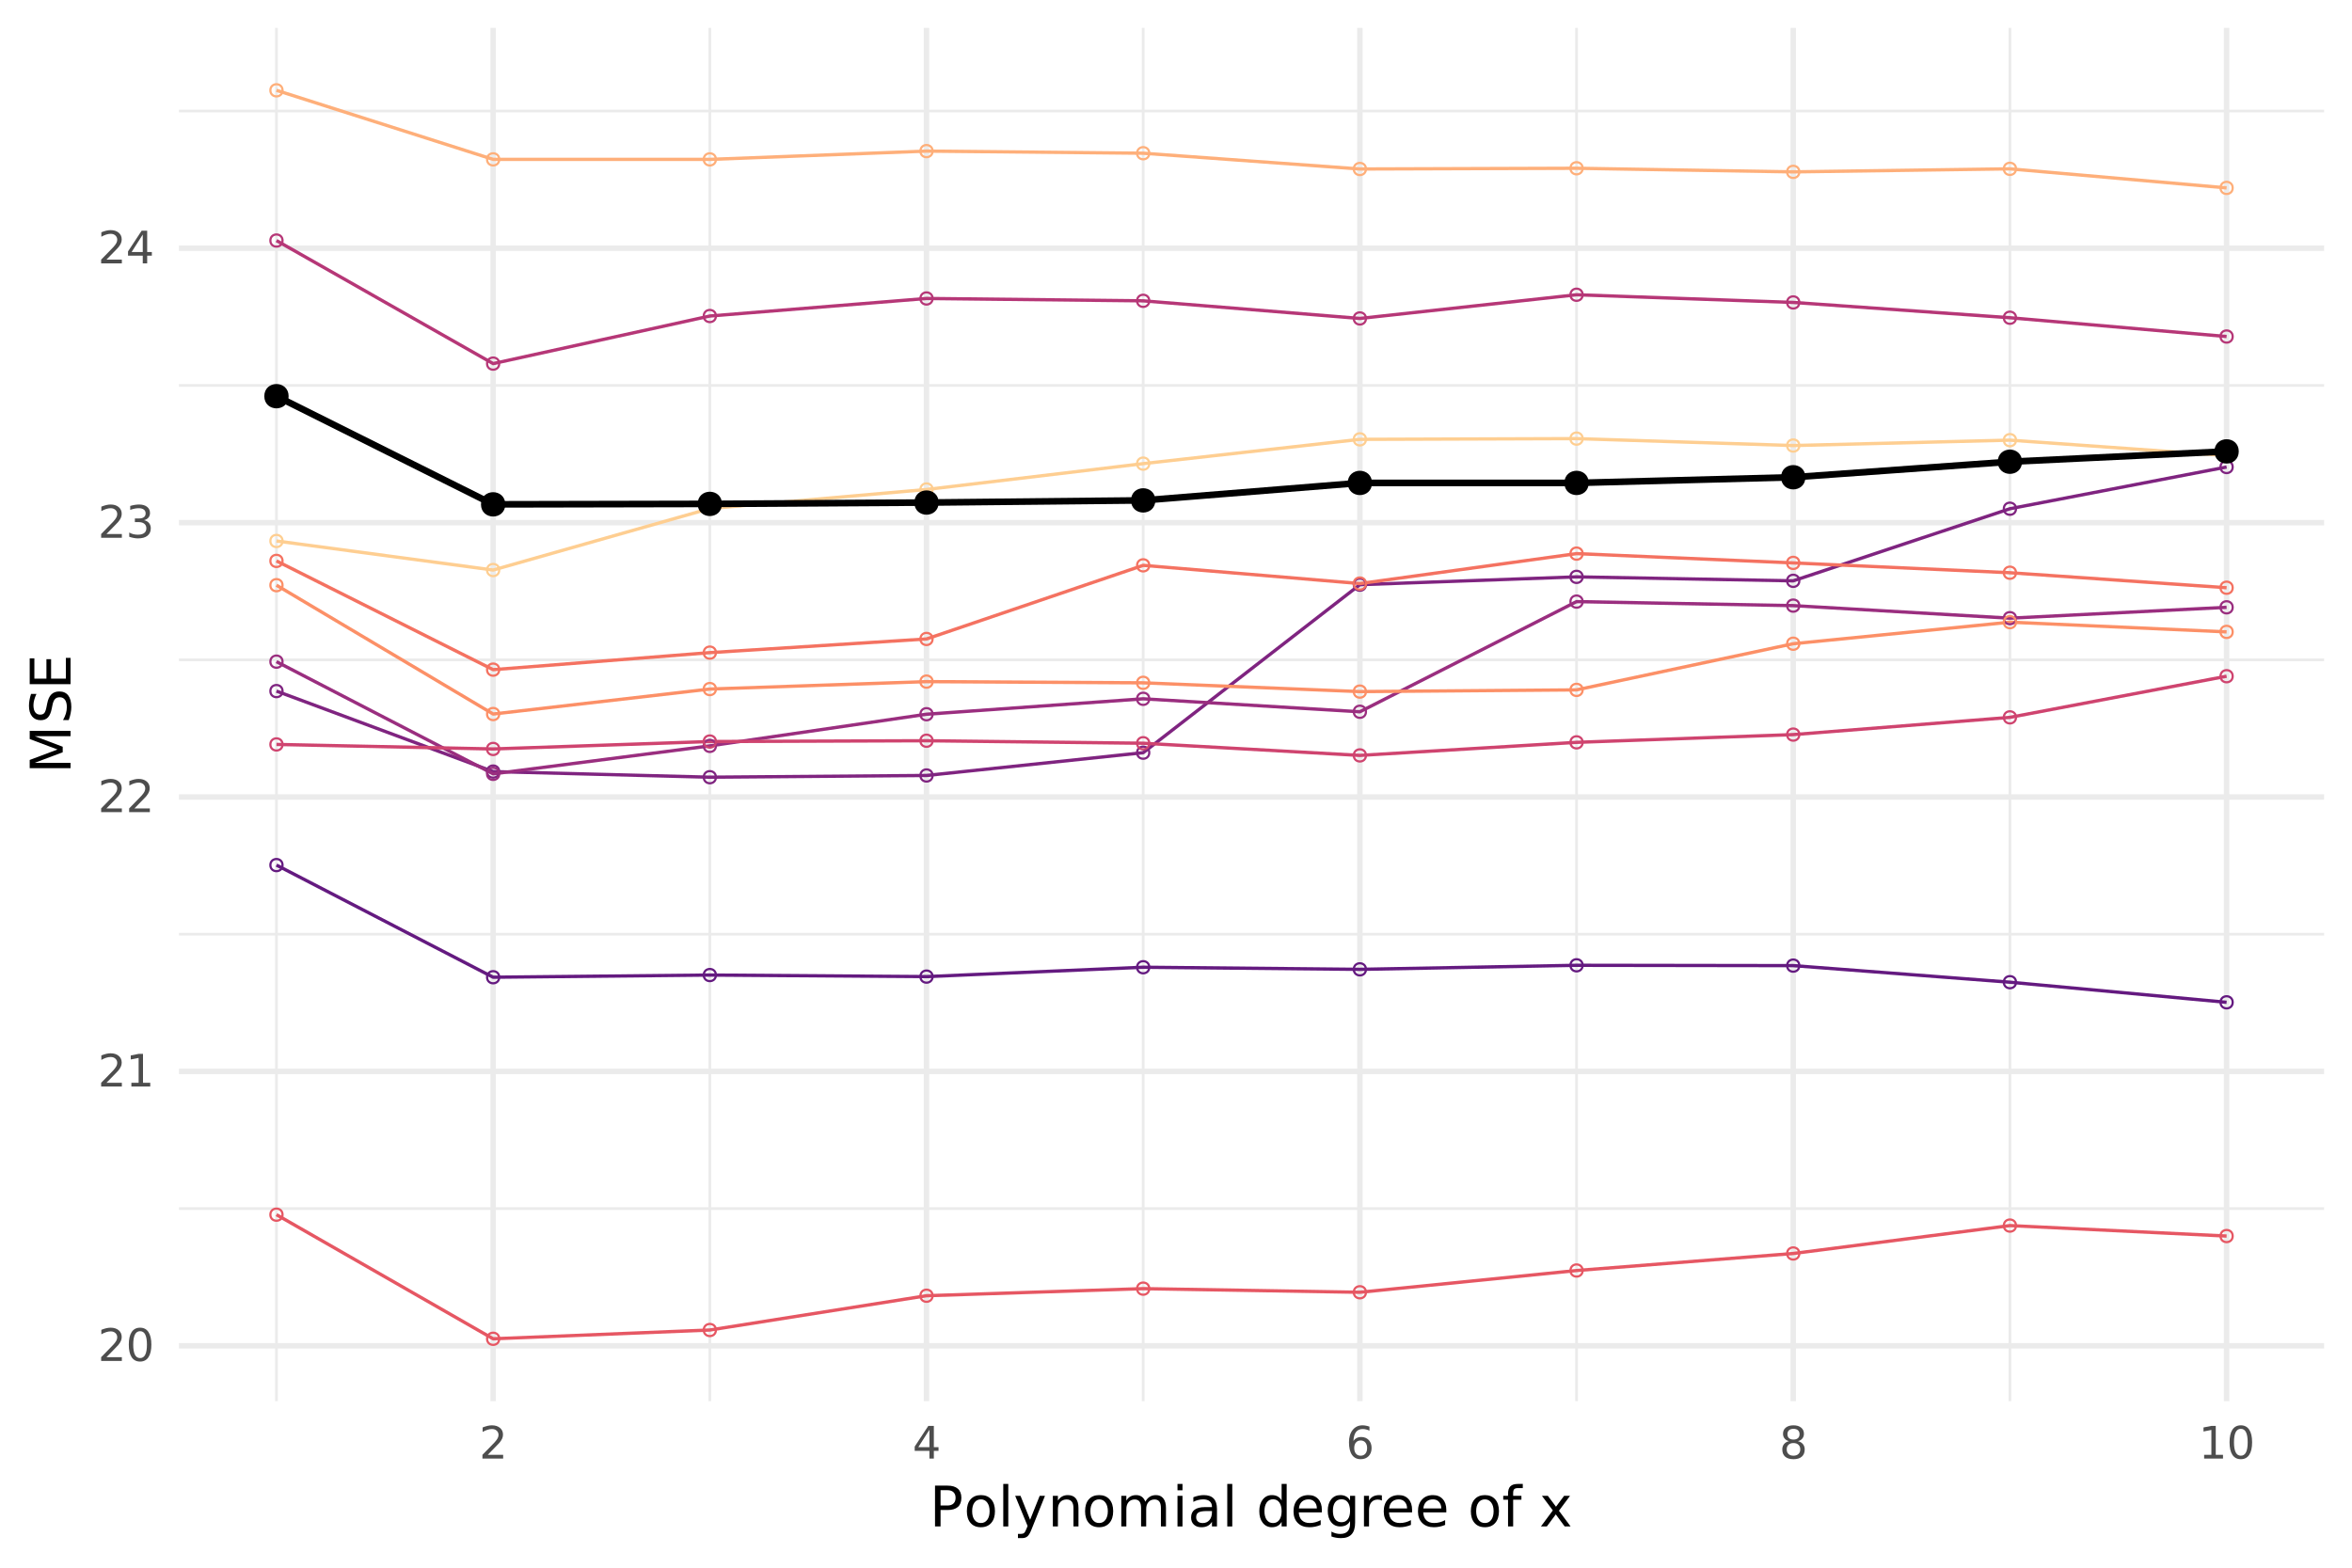 <?xml version="1.0" encoding="UTF-8"?>
<svg xmlns="http://www.w3.org/2000/svg" xmlns:xlink="http://www.w3.org/1999/xlink" width="756" height="504" viewBox="0 0 756 504">
<defs>
<g>
<g id="glyph-0-0">
<path d="M 0.719 2.547 L 0.719 -10.156 L 7.922 -10.156 L 7.922 2.547 Z M 1.531 1.75 L 7.125 1.75 L 7.125 -9.344 L 1.531 -9.344 Z M 1.531 1.75 "/>
</g>
<g id="glyph-0-1">
<path d="M 2.766 -1.203 L 7.719 -1.203 L 7.719 0 L 1.062 0 L 1.062 -1.203 C 1.594 -1.754 2.32 -2.5 3.25 -3.438 C 4.188 -4.383 4.773 -4.992 5.016 -5.266 C 5.473 -5.773 5.789 -6.207 5.969 -6.562 C 6.145 -6.914 6.234 -7.266 6.234 -7.609 C 6.234 -8.16 6.035 -8.613 5.641 -8.969 C 5.254 -9.32 4.75 -9.5 4.125 -9.5 C 3.676 -9.5 3.203 -9.422 2.703 -9.266 C 2.211 -9.109 1.688 -8.875 1.125 -8.562 L 1.125 -10 C 1.695 -10.227 2.227 -10.398 2.719 -10.516 C 3.219 -10.629 3.676 -10.688 4.094 -10.688 C 5.176 -10.688 6.039 -10.414 6.688 -9.875 C 7.344 -9.332 7.672 -8.609 7.672 -7.703 C 7.672 -7.266 7.586 -6.852 7.422 -6.469 C 7.266 -6.082 6.973 -5.625 6.547 -5.094 C 6.422 -4.957 6.047 -4.566 5.422 -3.922 C 4.797 -3.273 3.91 -2.367 2.766 -1.203 Z M 2.766 -1.203 "/>
</g>
<g id="glyph-0-2">
<path d="M 4.578 -9.562 C 3.848 -9.562 3.297 -9.203 2.922 -8.484 C 2.555 -7.766 2.375 -6.68 2.375 -5.234 C 2.375 -3.797 2.555 -2.719 2.922 -2 C 3.297 -1.281 3.848 -0.922 4.578 -0.922 C 5.316 -0.922 5.867 -1.281 6.234 -2 C 6.598 -2.719 6.781 -3.797 6.781 -5.234 C 6.781 -6.68 6.598 -7.766 6.234 -8.484 C 5.867 -9.203 5.316 -9.562 4.578 -9.562 Z M 4.578 -10.688 C 5.754 -10.688 6.648 -10.223 7.266 -9.297 C 7.891 -8.367 8.203 -7.016 8.203 -5.234 C 8.203 -3.473 7.891 -2.125 7.266 -1.188 C 6.648 -0.258 5.754 0.203 4.578 0.203 C 3.398 0.203 2.5 -0.258 1.875 -1.188 C 1.258 -2.125 0.953 -3.473 0.953 -5.234 C 0.953 -7.016 1.258 -8.367 1.875 -9.297 C 2.5 -10.223 3.398 -10.688 4.578 -10.688 Z M 4.578 -10.688 "/>
</g>
<g id="glyph-0-3">
<path d="M 1.781 -1.203 L 4.109 -1.203 L 4.109 -9.203 L 1.578 -8.703 L 1.578 -10 L 4.094 -10.5 L 5.516 -10.5 L 5.516 -1.203 L 7.844 -1.203 L 7.844 0 L 1.781 0 Z M 1.781 -1.203 "/>
</g>
<g id="glyph-0-4">
<path d="M 5.844 -5.656 C 6.52 -5.508 7.051 -5.207 7.438 -4.75 C 7.82 -4.289 8.016 -3.723 8.016 -3.047 C 8.016 -2.016 7.656 -1.211 6.938 -0.641 C 6.227 -0.078 5.219 0.203 3.906 0.203 C 3.469 0.203 3.016 0.156 2.547 0.062 C 2.078 -0.02 1.594 -0.145 1.094 -0.312 L 1.094 -1.688 C 1.488 -1.457 1.922 -1.281 2.391 -1.156 C 2.859 -1.039 3.348 -0.984 3.859 -0.984 C 4.754 -0.984 5.43 -1.16 5.891 -1.516 C 6.359 -1.867 6.594 -2.379 6.594 -3.047 C 6.594 -3.672 6.375 -4.156 5.938 -4.5 C 5.508 -4.852 4.91 -5.031 4.141 -5.031 L 2.906 -5.031 L 2.906 -6.203 L 4.188 -6.203 C 4.883 -6.203 5.422 -6.336 5.797 -6.609 C 6.172 -6.891 6.359 -7.297 6.359 -7.828 C 6.359 -8.359 6.164 -8.77 5.781 -9.062 C 5.395 -9.352 4.848 -9.5 4.141 -9.5 C 3.742 -9.5 3.32 -9.457 2.875 -9.375 C 2.438 -9.289 1.945 -9.156 1.406 -8.969 L 1.406 -10.234 C 1.945 -10.391 2.453 -10.504 2.922 -10.578 C 3.398 -10.648 3.848 -10.688 4.266 -10.688 C 5.336 -10.688 6.188 -10.441 6.812 -9.953 C 7.445 -9.461 7.766 -8.801 7.766 -7.969 C 7.766 -7.383 7.598 -6.891 7.266 -6.484 C 6.93 -6.086 6.457 -5.812 5.844 -5.656 Z M 5.844 -5.656 "/>
</g>
<g id="glyph-0-5">
<path d="M 5.438 -9.266 L 1.859 -3.656 L 5.438 -3.656 Z M 5.078 -10.5 L 6.859 -10.5 L 6.859 -3.656 L 8.359 -3.656 L 8.359 -2.469 L 6.859 -2.469 L 6.859 0 L 5.438 0 L 5.438 -2.469 L 0.703 -2.469 L 0.703 -3.844 Z M 5.078 -10.5 "/>
</g>
<g id="glyph-0-6">
<path d="M 4.75 -5.812 C 4.113 -5.812 3.609 -5.594 3.234 -5.156 C 2.867 -4.727 2.688 -4.133 2.688 -3.375 C 2.688 -2.613 2.867 -2.016 3.234 -1.578 C 3.609 -1.141 4.113 -0.922 4.75 -0.922 C 5.395 -0.922 5.898 -1.141 6.266 -1.578 C 6.641 -2.016 6.828 -2.613 6.828 -3.375 C 6.828 -4.133 6.641 -4.727 6.266 -5.156 C 5.898 -5.594 5.395 -5.812 4.75 -5.812 Z M 7.578 -10.266 L 7.578 -8.969 C 7.223 -9.145 6.863 -9.273 6.5 -9.359 C 6.133 -9.453 5.773 -9.5 5.422 -9.5 C 4.484 -9.5 3.766 -9.18 3.266 -8.547 C 2.773 -7.91 2.492 -6.953 2.422 -5.672 C 2.691 -6.078 3.035 -6.391 3.453 -6.609 C 3.879 -6.828 4.344 -6.938 4.844 -6.938 C 5.895 -6.938 6.727 -6.613 7.344 -5.969 C 7.957 -5.332 8.266 -4.469 8.266 -3.375 C 8.266 -2.289 7.941 -1.422 7.297 -0.766 C 6.66 -0.117 5.812 0.203 4.75 0.203 C 3.539 0.203 2.613 -0.258 1.969 -1.188 C 1.32 -2.125 1 -3.473 1 -5.234 C 1 -6.898 1.395 -8.223 2.188 -9.203 C 2.977 -10.191 4.035 -10.688 5.359 -10.688 C 5.711 -10.688 6.07 -10.648 6.438 -10.578 C 6.801 -10.516 7.18 -10.41 7.578 -10.266 Z M 7.578 -10.266 "/>
</g>
<g id="glyph-0-7">
<path d="M 4.578 -4.984 C 3.898 -4.984 3.367 -4.801 2.984 -4.438 C 2.598 -4.082 2.406 -3.586 2.406 -2.953 C 2.406 -2.316 2.598 -1.816 2.984 -1.453 C 3.367 -1.098 3.898 -0.922 4.578 -0.922 C 5.254 -0.922 5.785 -1.102 6.172 -1.469 C 6.566 -1.832 6.766 -2.328 6.766 -2.953 C 6.766 -3.586 6.566 -4.082 6.172 -4.438 C 5.785 -4.801 5.254 -4.984 4.578 -4.984 Z M 3.156 -5.594 C 2.551 -5.738 2.078 -6.02 1.734 -6.438 C 1.391 -6.852 1.219 -7.363 1.219 -7.969 C 1.219 -8.812 1.516 -9.473 2.109 -9.953 C 2.711 -10.441 3.535 -10.688 4.578 -10.688 C 5.617 -10.688 6.438 -10.441 7.031 -9.953 C 7.633 -9.473 7.938 -8.812 7.938 -7.969 C 7.938 -7.363 7.766 -6.852 7.422 -6.438 C 7.086 -6.02 6.613 -5.738 6 -5.594 C 6.688 -5.438 7.223 -5.125 7.609 -4.656 C 7.992 -4.188 8.188 -3.617 8.188 -2.953 C 8.188 -1.93 7.875 -1.148 7.25 -0.609 C 6.625 -0.066 5.734 0.203 4.578 0.203 C 3.422 0.203 2.531 -0.066 1.906 -0.609 C 1.289 -1.148 0.984 -1.93 0.984 -2.953 C 0.984 -3.617 1.172 -4.188 1.547 -4.656 C 1.93 -5.125 2.469 -5.438 3.156 -5.594 Z M 2.641 -7.844 C 2.641 -7.289 2.805 -6.863 3.141 -6.562 C 3.484 -6.258 3.961 -6.109 4.578 -6.109 C 5.191 -6.109 5.672 -6.258 6.016 -6.562 C 6.359 -6.863 6.531 -7.289 6.531 -7.844 C 6.531 -8.383 6.359 -8.805 6.016 -9.109 C 5.672 -9.41 5.191 -9.562 4.578 -9.562 C 3.961 -9.562 3.484 -9.41 3.141 -9.109 C 2.805 -8.805 2.641 -8.383 2.641 -7.844 Z M 2.641 -7.844 "/>
</g>
<g id="glyph-1-0">
<path d="M 0.891 3.188 L 0.891 -12.688 L 9.891 -12.688 L 9.891 3.188 Z M 1.906 2.188 L 8.891 2.188 L 8.891 -11.688 L 1.906 -11.688 Z M 1.906 2.188 "/>
</g>
<g id="glyph-1-1">
<path d="M 3.547 -11.656 L 3.547 -6.734 L 5.781 -6.734 C 6.602 -6.734 7.238 -6.945 7.688 -7.375 C 8.145 -7.801 8.375 -8.41 8.375 -9.203 C 8.375 -9.984 8.145 -10.586 7.688 -11.016 C 7.238 -11.441 6.602 -11.656 5.781 -11.656 Z M 1.766 -13.125 L 5.781 -13.125 C 7.25 -13.125 8.359 -12.789 9.109 -12.125 C 9.859 -11.457 10.234 -10.484 10.234 -9.203 C 10.234 -7.91 9.859 -6.93 9.109 -6.266 C 8.359 -5.609 7.25 -5.281 5.781 -5.281 L 3.547 -5.281 L 3.547 0 L 1.766 0 Z M 1.766 -13.125 "/>
</g>
<g id="glyph-1-2">
<path d="M 5.516 -8.703 C 4.641 -8.703 3.953 -8.363 3.453 -7.688 C 2.953 -7.02 2.703 -6.094 2.703 -4.906 C 2.703 -3.727 2.953 -2.801 3.453 -2.125 C 3.953 -1.445 4.641 -1.109 5.516 -1.109 C 6.367 -1.109 7.047 -1.445 7.547 -2.125 C 8.055 -2.812 8.312 -3.738 8.312 -4.906 C 8.312 -6.07 8.055 -6.992 7.547 -7.672 C 7.047 -8.359 6.367 -8.703 5.516 -8.703 Z M 5.516 -10.078 C 6.922 -10.078 8.023 -9.617 8.828 -8.703 C 9.629 -7.797 10.031 -6.531 10.031 -4.906 C 10.031 -3.301 9.629 -2.039 8.828 -1.125 C 8.023 -0.207 6.922 0.25 5.516 0.25 C 4.098 0.25 2.988 -0.207 2.188 -1.125 C 1.395 -2.039 1 -3.301 1 -4.906 C 1 -6.531 1.395 -7.797 2.188 -8.703 C 2.988 -9.617 4.098 -10.078 5.516 -10.078 Z M 5.516 -10.078 "/>
</g>
<g id="glyph-1-3">
<path d="M 1.703 -13.672 L 3.312 -13.672 L 3.312 0 L 1.703 0 Z M 1.703 -13.672 "/>
</g>
<g id="glyph-1-4">
<path d="M 5.797 0.922 C 5.336 2.086 4.891 2.848 4.453 3.203 C 4.023 3.566 3.445 3.75 2.719 3.75 L 1.422 3.75 L 1.422 2.391 L 2.375 2.391 C 2.82 2.391 3.164 2.285 3.406 2.078 C 3.656 1.867 3.93 1.367 4.234 0.578 L 4.516 -0.156 L 0.531 -9.844 L 2.25 -9.844 L 5.328 -2.141 L 8.406 -9.844 L 10.109 -9.844 Z M 5.797 0.922 "/>
</g>
<g id="glyph-1-5">
<path d="M 9.875 -5.938 L 9.875 0 L 8.266 0 L 8.266 -5.891 C 8.266 -6.816 8.082 -7.508 7.719 -7.969 C 7.352 -8.438 6.805 -8.672 6.078 -8.672 C 5.203 -8.672 4.516 -8.391 4.016 -7.828 C 3.516 -7.273 3.266 -6.52 3.266 -5.562 L 3.266 0 L 1.641 0 L 1.641 -9.844 L 3.266 -9.844 L 3.266 -8.312 C 3.648 -8.906 4.102 -9.348 4.625 -9.641 C 5.156 -9.93 5.758 -10.078 6.438 -10.078 C 7.57 -10.078 8.426 -9.727 9 -9.031 C 9.582 -8.332 9.875 -7.301 9.875 -5.938 Z M 9.875 -5.938 "/>
</g>
<g id="glyph-1-6">
<path d="M 9.359 -7.953 C 9.766 -8.68 10.25 -9.219 10.812 -9.562 C 11.375 -9.906 12.035 -10.078 12.797 -10.078 C 13.816 -10.078 14.602 -9.719 15.156 -9 C 15.719 -8.281 16 -7.258 16 -5.938 L 16 0 L 14.375 0 L 14.375 -5.891 C 14.375 -6.828 14.207 -7.523 13.875 -7.984 C 13.539 -8.441 13.031 -8.672 12.344 -8.672 C 11.508 -8.672 10.848 -8.391 10.359 -7.828 C 9.879 -7.273 9.641 -6.52 9.641 -5.562 L 9.641 0 L 8 0 L 8 -5.891 C 8 -6.836 7.832 -7.535 7.5 -7.984 C 7.164 -8.441 6.648 -8.672 5.953 -8.672 C 5.129 -8.672 4.473 -8.391 3.984 -7.828 C 3.504 -7.273 3.266 -6.52 3.266 -5.562 L 3.266 0 L 1.641 0 L 1.641 -9.844 L 3.266 -9.844 L 3.266 -8.312 C 3.629 -8.914 4.066 -9.359 4.578 -9.641 C 5.098 -9.93 5.711 -10.078 6.422 -10.078 C 7.141 -10.078 7.75 -9.895 8.25 -9.531 C 8.75 -9.164 9.117 -8.641 9.359 -7.953 Z M 9.359 -7.953 "/>
</g>
<g id="glyph-1-7">
<path d="M 1.703 -9.844 L 3.312 -9.844 L 3.312 0 L 1.703 0 Z M 1.703 -13.672 L 3.312 -13.672 L 3.312 -11.625 L 1.703 -11.625 Z M 1.703 -13.672 "/>
</g>
<g id="glyph-1-8">
<path d="M 6.172 -4.953 C 4.859 -4.953 3.953 -4.801 3.453 -4.5 C 2.953 -4.195 2.703 -3.688 2.703 -2.969 C 2.703 -2.395 2.891 -1.938 3.266 -1.594 C 3.641 -1.258 4.156 -1.094 4.812 -1.094 C 5.707 -1.094 6.426 -1.41 6.969 -2.047 C 7.508 -2.68 7.781 -3.531 7.781 -4.594 L 7.781 -4.953 Z M 9.391 -5.609 L 9.391 0 L 7.781 0 L 7.781 -1.5 C 7.406 -0.895 6.941 -0.453 6.391 -0.172 C 5.848 0.109 5.176 0.25 4.375 0.25 C 3.363 0.25 2.562 -0.031 1.969 -0.594 C 1.375 -1.156 1.078 -1.91 1.078 -2.859 C 1.078 -3.973 1.445 -4.812 2.188 -5.375 C 2.938 -5.938 4.047 -6.219 5.516 -6.219 L 7.781 -6.219 L 7.781 -6.375 C 7.781 -7.113 7.535 -7.688 7.047 -8.094 C 6.555 -8.5 5.867 -8.703 4.984 -8.703 C 4.422 -8.703 3.875 -8.633 3.344 -8.5 C 2.812 -8.375 2.297 -8.176 1.797 -7.906 L 1.797 -9.391 C 2.391 -9.617 2.961 -9.789 3.516 -9.906 C 4.078 -10.02 4.625 -10.078 5.156 -10.078 C 6.57 -10.078 7.629 -9.707 8.328 -8.969 C 9.035 -8.227 9.391 -7.109 9.391 -5.609 Z M 9.391 -5.609 "/>
</g>
<g id="glyph-1-9">
</g>
<g id="glyph-1-10">
<path d="M 8.172 -8.344 L 8.172 -13.672 L 9.797 -13.672 L 9.797 0 L 8.172 0 L 8.172 -1.484 C 7.836 -0.891 7.41 -0.453 6.891 -0.172 C 6.367 0.109 5.742 0.25 5.016 0.25 C 3.828 0.25 2.859 -0.223 2.109 -1.172 C 1.367 -2.117 1 -3.363 1 -4.906 C 1 -6.457 1.367 -7.707 2.109 -8.656 C 2.859 -9.602 3.828 -10.078 5.016 -10.078 C 5.742 -10.078 6.367 -9.938 6.891 -9.656 C 7.41 -9.375 7.836 -8.938 8.172 -8.344 Z M 2.656 -4.906 C 2.656 -3.719 2.898 -2.785 3.391 -2.109 C 3.879 -1.43 4.555 -1.094 5.422 -1.094 C 6.273 -1.094 6.945 -1.43 7.438 -2.109 C 7.926 -2.785 8.172 -3.719 8.172 -4.906 C 8.172 -6.102 7.926 -7.039 7.438 -7.719 C 6.945 -8.395 6.273 -8.734 5.422 -8.734 C 4.555 -8.734 3.879 -8.395 3.391 -7.719 C 2.898 -7.039 2.656 -6.102 2.656 -4.906 Z M 2.656 -4.906 "/>
</g>
<g id="glyph-1-11">
<path d="M 10.109 -5.328 L 10.109 -4.531 L 2.688 -4.531 C 2.75 -3.414 3.082 -2.566 3.688 -1.984 C 4.289 -1.398 5.129 -1.109 6.203 -1.109 C 6.816 -1.109 7.414 -1.188 8 -1.344 C 8.582 -1.5 9.16 -1.727 9.734 -2.031 L 9.734 -0.5 C 9.16 -0.25 8.566 -0.062 7.953 0.062 C 7.348 0.188 6.727 0.25 6.094 0.25 C 4.531 0.25 3.289 -0.203 2.375 -1.109 C 1.457 -2.023 1 -3.266 1 -4.828 C 1 -6.441 1.43 -7.719 2.297 -8.656 C 3.172 -9.602 4.344 -10.078 5.812 -10.078 C 7.145 -10.078 8.191 -9.648 8.953 -8.797 C 9.723 -7.953 10.109 -6.797 10.109 -5.328 Z M 8.5 -5.797 C 8.488 -6.68 8.238 -7.383 7.75 -7.906 C 7.27 -8.438 6.633 -8.703 5.844 -8.703 C 4.938 -8.703 4.211 -8.445 3.672 -7.938 C 3.129 -7.438 2.816 -6.723 2.734 -5.797 Z M 8.5 -5.797 "/>
</g>
<g id="glyph-1-12">
<path d="M 8.172 -5.031 C 8.172 -6.207 7.926 -7.117 7.438 -7.766 C 6.957 -8.41 6.285 -8.734 5.422 -8.734 C 4.547 -8.734 3.863 -8.41 3.375 -7.766 C 2.895 -7.117 2.656 -6.207 2.656 -5.031 C 2.656 -3.863 2.895 -2.957 3.375 -2.312 C 3.863 -1.676 4.547 -1.359 5.422 -1.359 C 6.285 -1.359 6.957 -1.676 7.438 -2.312 C 7.926 -2.957 8.172 -3.863 8.172 -5.031 Z M 9.797 -1.219 C 9.797 0.457 9.422 1.703 8.672 2.516 C 7.93 3.336 6.789 3.75 5.25 3.75 C 4.688 3.75 4.148 3.703 3.641 3.609 C 3.141 3.523 2.656 3.395 2.188 3.219 L 2.188 1.656 C 2.656 1.914 3.117 2.102 3.578 2.219 C 4.047 2.344 4.52 2.406 5 2.406 C 6.062 2.406 6.852 2.129 7.375 1.578 C 7.906 1.023 8.172 0.188 8.172 -0.938 L 8.172 -1.734 C 7.836 -1.148 7.41 -0.711 6.891 -0.422 C 6.367 -0.141 5.742 0 5.016 0 C 3.805 0 2.832 -0.457 2.094 -1.375 C 1.363 -2.301 1 -3.52 1 -5.031 C 1 -6.562 1.363 -7.785 2.094 -8.703 C 2.832 -9.617 3.805 -10.078 5.016 -10.078 C 5.742 -10.078 6.367 -9.93 6.891 -9.641 C 7.41 -9.359 7.836 -8.926 8.172 -8.344 L 8.172 -9.844 L 9.797 -9.844 Z M 9.797 -1.219 "/>
</g>
<g id="glyph-1-13">
<path d="M 7.406 -8.328 C 7.219 -8.43 7.016 -8.508 6.797 -8.562 C 6.586 -8.613 6.352 -8.641 6.094 -8.641 C 5.188 -8.641 4.488 -8.344 4 -7.75 C 3.508 -7.156 3.266 -6.301 3.266 -5.188 L 3.266 0 L 1.641 0 L 1.641 -9.844 L 3.266 -9.844 L 3.266 -8.312 C 3.598 -8.914 4.035 -9.359 4.578 -9.641 C 5.129 -9.93 5.797 -10.078 6.578 -10.078 C 6.68 -10.078 6.801 -10.066 6.938 -10.047 C 7.07 -10.035 7.223 -10.02 7.391 -10 Z M 7.406 -8.328 "/>
</g>
<g id="glyph-1-14">
<path d="M 6.688 -13.672 L 6.688 -12.328 L 5.141 -12.328 C 4.555 -12.328 4.148 -12.207 3.922 -11.969 C 3.703 -11.738 3.594 -11.32 3.594 -10.719 L 3.594 -9.844 L 6.25 -9.844 L 6.25 -8.594 L 3.594 -8.594 L 3.594 0 L 1.953 0 L 1.953 -8.594 L 0.406 -8.594 L 0.406 -9.844 L 1.953 -9.844 L 1.953 -10.531 C 1.953 -11.625 2.207 -12.422 2.719 -12.922 C 3.227 -13.422 4.039 -13.672 5.156 -13.672 Z M 6.688 -13.672 "/>
</g>
<g id="glyph-1-15">
<path d="M 9.875 -9.844 L 6.312 -5.047 L 10.062 0 L 8.156 0 L 5.297 -3.875 L 2.422 0 L 0.516 0 L 4.344 -5.156 L 0.844 -9.844 L 2.75 -9.844 L 5.359 -6.344 L 7.969 -9.844 Z M 9.875 -9.844 "/>
</g>
<g id="glyph-2-0">
<path d="M 3.188 -0.891 L -12.688 -0.891 L -12.688 -9.891 L 3.188 -9.891 Z M 2.188 -1.906 L 2.188 -8.891 L -11.688 -8.891 L -11.688 -1.906 Z M 2.188 -1.906 "/>
</g>
<g id="glyph-2-1">
<path d="M -13.125 -1.766 L -13.125 -4.406 L -4.188 -7.766 L -13.125 -11.125 L -13.125 -13.766 L 0 -13.766 L 0 -12.047 L -11.516 -12.047 L -2.516 -8.656 L -2.516 -6.875 L -11.516 -3.484 L 0 -3.484 L 0 -1.766 Z M -13.125 -1.766 "/>
</g>
<g id="glyph-2-2">
<path d="M -12.688 -9.641 L -10.953 -9.641 C -11.273 -8.961 -11.516 -8.32 -11.672 -7.719 C -11.836 -7.125 -11.922 -6.551 -11.922 -6 C -11.922 -5.031 -11.734 -4.281 -11.359 -3.75 C -10.984 -3.227 -10.445 -2.969 -9.75 -2.969 C -9.176 -2.969 -8.738 -3.141 -8.438 -3.484 C -8.145 -3.836 -7.906 -4.5 -7.719 -5.469 L -7.5 -6.547 C -7.25 -7.867 -6.805 -8.844 -6.172 -9.469 C -5.535 -10.102 -4.688 -10.422 -3.625 -10.422 C -2.352 -10.422 -1.391 -9.992 -0.734 -9.141 C -0.078 -8.285 0.25 -7.035 0.25 -5.391 C 0.25 -4.773 0.176 -4.113 0.031 -3.406 C -0.102 -2.707 -0.305 -1.984 -0.578 -1.234 L -2.406 -1.234 C -2 -1.961 -1.691 -2.672 -1.484 -3.359 C -1.285 -4.047 -1.188 -4.723 -1.188 -5.391 C -1.188 -6.41 -1.383 -7.191 -1.781 -7.734 C -2.176 -8.285 -2.742 -8.562 -3.484 -8.562 C -4.129 -8.562 -4.633 -8.363 -5 -7.969 C -5.363 -7.582 -5.633 -6.938 -5.812 -6.031 L -6.031 -4.953 C -6.289 -3.629 -6.703 -2.672 -7.266 -2.078 C -7.828 -1.484 -8.609 -1.188 -9.609 -1.188 C -10.773 -1.188 -11.691 -1.594 -12.359 -2.406 C -13.023 -3.227 -13.359 -4.359 -13.359 -5.797 C -13.359 -6.41 -13.301 -7.035 -13.188 -7.672 C -13.082 -8.305 -12.914 -8.961 -12.688 -9.641 Z M -12.688 -9.641 "/>
</g>
<g id="glyph-2-3">
<path d="M -13.125 -1.766 L -13.125 -10.062 L -11.625 -10.062 L -11.625 -3.547 L -7.75 -3.547 L -7.75 -9.797 L -6.25 -9.797 L -6.25 -3.547 L -1.5 -3.547 L -1.5 -10.219 L 0 -10.219 L 0 -1.766 Z M -13.125 -1.766 "/>
</g>
</g>
<clipPath id="clip-0">
<path clip-rule="nonzero" d="M 57.52 388 L 747.035 388 L 747.035 389 L 57.52 389 Z M 57.52 388 "/>
</clipPath>
<clipPath id="clip-1">
<path clip-rule="nonzero" d="M 57.52 299 L 747.035 299 L 747.035 301 L 57.52 301 Z M 57.52 299 "/>
</clipPath>
<clipPath id="clip-2">
<path clip-rule="nonzero" d="M 57.52 211 L 747.035 211 L 747.035 213 L 57.52 213 Z M 57.52 211 "/>
</clipPath>
<clipPath id="clip-3">
<path clip-rule="nonzero" d="M 57.52 123 L 747.035 123 L 747.035 125 L 57.52 125 Z M 57.52 123 "/>
</clipPath>
<clipPath id="clip-4">
<path clip-rule="nonzero" d="M 57.52 35 L 747.035 35 L 747.035 37 L 57.52 37 Z M 57.52 35 "/>
</clipPath>
<clipPath id="clip-5">
<path clip-rule="nonzero" d="M 88 8.965 L 90 8.965 L 90 450.48 L 88 450.48 Z M 88 8.965 "/>
</clipPath>
<clipPath id="clip-6">
<path clip-rule="nonzero" d="M 227 8.965 L 229 8.965 L 229 450.48 L 227 450.48 Z M 227 8.965 "/>
</clipPath>
<clipPath id="clip-7">
<path clip-rule="nonzero" d="M 367 8.965 L 368 8.965 L 368 450.48 L 367 450.48 Z M 367 8.965 "/>
</clipPath>
<clipPath id="clip-8">
<path clip-rule="nonzero" d="M 506 8.965 L 508 8.965 L 508 450.48 L 506 450.48 Z M 506 8.965 "/>
</clipPath>
<clipPath id="clip-9">
<path clip-rule="nonzero" d="M 645 8.965 L 647 8.965 L 647 450.48 L 645 450.48 Z M 645 8.965 "/>
</clipPath>
<clipPath id="clip-10">
<path clip-rule="nonzero" d="M 57.52 431 L 747.035 431 L 747.035 434 L 57.52 434 Z M 57.52 431 "/>
</clipPath>
<clipPath id="clip-11">
<path clip-rule="nonzero" d="M 57.52 343 L 747.035 343 L 747.035 346 L 57.52 346 Z M 57.52 343 "/>
</clipPath>
<clipPath id="clip-12">
<path clip-rule="nonzero" d="M 57.52 255 L 747.035 255 L 747.035 258 L 57.52 258 Z M 57.52 255 "/>
</clipPath>
<clipPath id="clip-13">
<path clip-rule="nonzero" d="M 57.52 167 L 747.035 167 L 747.035 169 L 57.52 169 Z M 57.52 167 "/>
</clipPath>
<clipPath id="clip-14">
<path clip-rule="nonzero" d="M 57.52 78 L 747.035 78 L 747.035 81 L 57.52 81 Z M 57.52 78 "/>
</clipPath>
<clipPath id="clip-15">
<path clip-rule="nonzero" d="M 157 8.965 L 160 8.965 L 160 450.48 L 157 450.48 Z M 157 8.965 "/>
</clipPath>
<clipPath id="clip-16">
<path clip-rule="nonzero" d="M 296 8.965 L 299 8.965 L 299 450.48 L 296 450.48 Z M 296 8.965 "/>
</clipPath>
<clipPath id="clip-17">
<path clip-rule="nonzero" d="M 436 8.965 L 438 8.965 L 438 450.48 L 436 450.48 Z M 436 8.965 "/>
</clipPath>
<clipPath id="clip-18">
<path clip-rule="nonzero" d="M 575 8.965 L 578 8.965 L 578 450.48 L 575 450.48 Z M 575 8.965 "/>
</clipPath>
<clipPath id="clip-19">
<path clip-rule="nonzero" d="M 714 8.965 L 717 8.965 L 717 450.48 L 714 450.48 Z M 714 8.965 "/>
</clipPath>
</defs>
<rect x="-75.6" y="-50.4" width="907.2" height="604.8" fill="rgb(100%, 100%, 100%)" fill-opacity="1"/>
<g clip-path="url(#clip-0)">
<path fill="none" stroke-width="0.873" stroke-linecap="butt" stroke-linejoin="round" stroke="rgb(92.157%, 92.157%, 92.157%)" stroke-opacity="1" stroke-miterlimit="10" d="M 57.52 388.555 L 747.035 388.555 "/>
</g>
<g clip-path="url(#clip-1)">
<path fill="none" stroke-width="0.873" stroke-linecap="butt" stroke-linejoin="round" stroke="rgb(92.157%, 92.157%, 92.157%)" stroke-opacity="1" stroke-miterlimit="10" d="M 57.52 300.34 L 747.035 300.34 "/>
</g>
<g clip-path="url(#clip-2)">
<path fill="none" stroke-width="0.873" stroke-linecap="butt" stroke-linejoin="round" stroke="rgb(92.157%, 92.157%, 92.157%)" stroke-opacity="1" stroke-miterlimit="10" d="M 57.52 212.129 L 747.035 212.129 "/>
</g>
<g clip-path="url(#clip-3)">
<path fill="none" stroke-width="0.873" stroke-linecap="butt" stroke-linejoin="round" stroke="rgb(92.157%, 92.157%, 92.157%)" stroke-opacity="1" stroke-miterlimit="10" d="M 57.52 123.914 L 747.035 123.914 "/>
</g>
<g clip-path="url(#clip-4)">
<path fill="none" stroke-width="0.873" stroke-linecap="butt" stroke-linejoin="round" stroke="rgb(92.157%, 92.157%, 92.157%)" stroke-opacity="1" stroke-miterlimit="10" d="M 57.52 35.699 L 747.035 35.699 "/>
</g>
<g clip-path="url(#clip-5)">
<path fill="none" stroke-width="0.873" stroke-linecap="butt" stroke-linejoin="round" stroke="rgb(92.157%, 92.157%, 92.157%)" stroke-opacity="1" stroke-miterlimit="10" d="M 88.859 450.48 L 88.859 8.965 "/>
</g>
<g clip-path="url(#clip-6)">
<path fill="none" stroke-width="0.873" stroke-linecap="butt" stroke-linejoin="round" stroke="rgb(92.157%, 92.157%, 92.157%)" stroke-opacity="1" stroke-miterlimit="10" d="M 228.156 450.48 L 228.156 8.965 "/>
</g>
<g clip-path="url(#clip-7)">
<path fill="none" stroke-width="0.873" stroke-linecap="butt" stroke-linejoin="round" stroke="rgb(92.157%, 92.157%, 92.157%)" stroke-opacity="1" stroke-miterlimit="10" d="M 367.453 450.48 L 367.453 8.965 "/>
</g>
<g clip-path="url(#clip-8)">
<path fill="none" stroke-width="0.873" stroke-linecap="butt" stroke-linejoin="round" stroke="rgb(92.157%, 92.157%, 92.157%)" stroke-opacity="1" stroke-miterlimit="10" d="M 506.75 450.48 L 506.75 8.965 "/>
</g>
<g clip-path="url(#clip-9)">
<path fill="none" stroke-width="0.873" stroke-linecap="butt" stroke-linejoin="round" stroke="rgb(92.157%, 92.157%, 92.157%)" stroke-opacity="1" stroke-miterlimit="10" d="M 646.043 450.48 L 646.043 8.965 "/>
</g>
<g clip-path="url(#clip-10)">
<path fill="none" stroke-width="1.746" stroke-linecap="butt" stroke-linejoin="round" stroke="rgb(92.157%, 92.157%, 92.157%)" stroke-opacity="1" stroke-miterlimit="10" d="M 57.52 432.664 L 747.035 432.664 "/>
</g>
<g clip-path="url(#clip-11)">
<path fill="none" stroke-width="1.746" stroke-linecap="butt" stroke-linejoin="round" stroke="rgb(92.157%, 92.157%, 92.157%)" stroke-opacity="1" stroke-miterlimit="10" d="M 57.52 344.449 L 747.035 344.449 "/>
</g>
<g clip-path="url(#clip-12)">
<path fill="none" stroke-width="1.746" stroke-linecap="butt" stroke-linejoin="round" stroke="rgb(92.157%, 92.157%, 92.157%)" stroke-opacity="1" stroke-miterlimit="10" d="M 57.52 256.234 L 747.035 256.234 "/>
</g>
<g clip-path="url(#clip-13)">
<path fill="none" stroke-width="1.746" stroke-linecap="butt" stroke-linejoin="round" stroke="rgb(92.157%, 92.157%, 92.157%)" stroke-opacity="1" stroke-miterlimit="10" d="M 57.52 168.02 L 747.035 168.02 "/>
</g>
<g clip-path="url(#clip-14)">
<path fill="none" stroke-width="1.746" stroke-linecap="butt" stroke-linejoin="round" stroke="rgb(92.157%, 92.157%, 92.157%)" stroke-opacity="1" stroke-miterlimit="10" d="M 57.52 79.805 L 747.035 79.805 "/>
</g>
<g clip-path="url(#clip-15)">
<path fill="none" stroke-width="1.746" stroke-linecap="butt" stroke-linejoin="round" stroke="rgb(92.157%, 92.157%, 92.157%)" stroke-opacity="1" stroke-miterlimit="10" d="M 158.508 450.48 L 158.508 8.965 "/>
</g>
<g clip-path="url(#clip-16)">
<path fill="none" stroke-width="1.746" stroke-linecap="butt" stroke-linejoin="round" stroke="rgb(92.157%, 92.157%, 92.157%)" stroke-opacity="1" stroke-miterlimit="10" d="M 297.805 450.48 L 297.805 8.965 "/>
</g>
<g clip-path="url(#clip-17)">
<path fill="none" stroke-width="1.746" stroke-linecap="butt" stroke-linejoin="round" stroke="rgb(92.157%, 92.157%, 92.157%)" stroke-opacity="1" stroke-miterlimit="10" d="M 437.102 450.48 L 437.102 8.965 "/>
</g>
<g clip-path="url(#clip-18)">
<path fill="none" stroke-width="1.746" stroke-linecap="butt" stroke-linejoin="round" stroke="rgb(92.157%, 92.157%, 92.157%)" stroke-opacity="1" stroke-miterlimit="10" d="M 576.395 450.48 L 576.395 8.965 "/>
</g>
<g clip-path="url(#clip-19)">
<path fill="none" stroke-width="1.746" stroke-linecap="butt" stroke-linejoin="round" stroke="rgb(92.157%, 92.157%, 92.157%)" stroke-opacity="1" stroke-miterlimit="10" d="M 715.691 450.48 L 715.691 8.965 "/>
</g>
<path fill="none" stroke-width="1.067" stroke-linecap="butt" stroke-linejoin="round" stroke="rgb(39.216%, 10.196%, 50.196%)" stroke-opacity="1" stroke-miterlimit="10" d="M 88.859 278.117 L 158.508 314.172 L 228.156 313.473 L 297.805 313.973 L 367.453 310.961 L 437.102 311.637 L 506.75 310.336 L 576.395 310.441 L 646.043 315.77 L 715.691 322.238 "/>
<path fill="none" stroke-width="1.067" stroke-linecap="butt" stroke-linejoin="round" stroke="rgb(49.804%, 14.118%, 50.196%)" stroke-opacity="1" stroke-miterlimit="10" d="M 88.859 222.18 L 158.508 248.055 L 228.156 249.863 L 297.805 249.309 L 367.453 241.98 L 437.102 187.965 L 506.75 185.457 L 576.395 186.734 L 646.043 163.551 L 715.691 150.141 "/>
<path fill="none" stroke-width="1.067" stroke-linecap="butt" stroke-linejoin="round" stroke="rgb(60.392%, 18.039%, 49.804%)" stroke-opacity="1" stroke-miterlimit="10" d="M 88.859 212.719 L 158.508 248.785 L 228.156 239.793 L 297.805 229.617 L 367.453 224.66 L 437.102 228.828 L 506.75 193.414 L 576.395 194.703 L 646.043 198.738 L 715.691 195.246 "/>
<path fill="none" stroke-width="1.067" stroke-linecap="butt" stroke-linejoin="round" stroke="rgb(71.373%, 21.569%, 46.667%)" stroke-opacity="1" stroke-miterlimit="10" d="M 88.859 77.336 L 158.508 116.898 L 228.156 101.598 L 297.805 95.957 L 367.453 96.715 L 437.102 102.379 L 506.75 94.762 L 576.395 97.23 L 646.043 102.148 L 715.691 108.191 "/>
<path fill="none" stroke-width="1.067" stroke-linecap="butt" stroke-linejoin="round" stroke="rgb(81.176%, 26.667%, 43.529%)" stroke-opacity="1" stroke-miterlimit="10" d="M 88.859 239.328 L 158.508 240.785 L 228.156 238.398 L 297.805 238.141 L 367.453 238.945 L 437.102 242.859 L 506.75 238.66 L 576.395 236.168 L 646.043 230.625 L 715.691 217.398 "/>
<path fill="none" stroke-width="1.067" stroke-linecap="butt" stroke-linejoin="round" stroke="rgb(90.196%, 34.118%, 38.824%)" stroke-opacity="1" stroke-miterlimit="10" d="M 88.859 390.508 L 158.508 430.41 L 228.156 427.59 L 297.805 416.566 L 367.453 414.289 L 437.102 415.457 L 506.75 408.461 L 576.395 402.988 L 646.043 394.016 L 715.691 397.383 "/>
<path fill="none" stroke-width="1.067" stroke-linecap="butt" stroke-linejoin="round" stroke="rgb(95.686%, 44.706%, 38.039%)" stroke-opacity="1" stroke-miterlimit="10" d="M 88.859 180.328 L 158.508 215.289 L 228.156 209.816 L 297.805 205.422 L 367.453 181.754 L 437.102 187.613 L 506.75 177.984 L 576.395 180.969 L 646.043 184.129 L 715.691 188.949 "/>
<path fill="none" stroke-width="1.067" stroke-linecap="butt" stroke-linejoin="round" stroke="rgb(98.824%, 56.471%, 40.392%)" stroke-opacity="1" stroke-miterlimit="10" d="M 88.859 188.133 L 158.508 229.555 L 228.156 221.527 L 297.805 219.137 L 367.453 219.523 L 437.102 222.344 L 506.75 221.793 L 576.395 206.953 L 646.043 200.023 L 715.691 203.148 "/>
<path fill="none" stroke-width="1.067" stroke-linecap="butt" stroke-linejoin="round" stroke="rgb(99.608%, 68.627%, 47.843%)" stroke-opacity="1" stroke-miterlimit="10" d="M 88.859 29.035 L 158.508 51.238 L 228.156 51.242 L 297.805 48.578 L 367.453 49.258 L 437.102 54.328 L 506.75 54.098 L 576.395 55.258 L 646.043 54.281 L 715.691 60.41 "/>
<path fill="none" stroke-width="1.067" stroke-linecap="butt" stroke-linejoin="round" stroke="rgb(99.608%, 80.784%, 56.863%)" stroke-opacity="1" stroke-miterlimit="10" d="M 88.859 173.922 L 158.508 183.262 L 228.156 163.488 L 297.805 157.367 L 367.453 149.055 L 437.102 141.25 L 506.75 141.012 L 576.395 143.238 L 646.043 141.504 L 715.691 146.469 "/>
<path fill="none" stroke-width="0.709" stroke-linecap="round" stroke-linejoin="round" stroke="rgb(39.216%, 10.196%, 50.196%)" stroke-opacity="1" stroke-miterlimit="10" d="M 90.816 278.117 C 90.816 280.727 86.906 280.727 86.906 278.117 C 86.906 275.512 90.816 275.512 90.816 278.117 "/>
<path fill="none" stroke-width="0.709" stroke-linecap="round" stroke-linejoin="round" stroke="rgb(39.216%, 10.196%, 50.196%)" stroke-opacity="1" stroke-miterlimit="10" d="M 160.465 314.172 C 160.465 316.777 156.555 316.777 156.555 314.172 C 156.555 311.566 160.465 311.566 160.465 314.172 "/>
<path fill="none" stroke-width="0.709" stroke-linecap="round" stroke-linejoin="round" stroke="rgb(39.216%, 10.196%, 50.196%)" stroke-opacity="1" stroke-miterlimit="10" d="M 230.113 313.473 C 230.113 316.078 226.203 316.078 226.203 313.473 C 226.203 310.867 230.113 310.867 230.113 313.473 "/>
<path fill="none" stroke-width="0.709" stroke-linecap="round" stroke-linejoin="round" stroke="rgb(39.216%, 10.196%, 50.196%)" stroke-opacity="1" stroke-miterlimit="10" d="M 299.758 313.973 C 299.758 316.578 295.852 316.578 295.852 313.973 C 295.852 311.367 299.758 311.367 299.758 313.973 "/>
<path fill="none" stroke-width="0.709" stroke-linecap="round" stroke-linejoin="round" stroke="rgb(39.216%, 10.196%, 50.196%)" stroke-opacity="1" stroke-miterlimit="10" d="M 369.406 310.961 C 369.406 313.566 365.496 313.566 365.496 310.961 C 365.496 308.355 369.406 308.355 369.406 310.961 "/>
<path fill="none" stroke-width="0.709" stroke-linecap="round" stroke-linejoin="round" stroke="rgb(39.216%, 10.196%, 50.196%)" stroke-opacity="1" stroke-miterlimit="10" d="M 439.055 311.637 C 439.055 314.242 435.145 314.242 435.145 311.637 C 435.145 309.031 439.055 309.031 439.055 311.637 "/>
<path fill="none" stroke-width="0.709" stroke-linecap="round" stroke-linejoin="round" stroke="rgb(39.216%, 10.196%, 50.196%)" stroke-opacity="1" stroke-miterlimit="10" d="M 508.703 310.336 C 508.703 312.941 504.793 312.941 504.793 310.336 C 504.793 307.73 508.703 307.73 508.703 310.336 "/>
<path fill="none" stroke-width="0.709" stroke-linecap="round" stroke-linejoin="round" stroke="rgb(39.216%, 10.196%, 50.196%)" stroke-opacity="1" stroke-miterlimit="10" d="M 578.352 310.441 C 578.352 313.047 574.441 313.047 574.441 310.441 C 574.441 307.832 578.352 307.832 578.352 310.441 "/>
<path fill="none" stroke-width="0.709" stroke-linecap="round" stroke-linejoin="round" stroke="rgb(39.216%, 10.196%, 50.196%)" stroke-opacity="1" stroke-miterlimit="10" d="M 648 315.77 C 648 318.375 644.09 318.375 644.09 315.77 C 644.09 313.16 648 313.16 648 315.77 "/>
<path fill="none" stroke-width="0.709" stroke-linecap="round" stroke-linejoin="round" stroke="rgb(39.216%, 10.196%, 50.196%)" stroke-opacity="1" stroke-miterlimit="10" d="M 717.648 322.238 C 717.648 324.844 713.738 324.844 713.738 322.238 C 713.738 319.633 717.648 319.633 717.648 322.238 "/>
<path fill="none" stroke-width="0.709" stroke-linecap="round" stroke-linejoin="round" stroke="rgb(49.804%, 14.118%, 50.196%)" stroke-opacity="1" stroke-miterlimit="10" d="M 90.816 222.18 C 90.816 224.785 86.906 224.785 86.906 222.18 C 86.906 219.574 90.816 219.574 90.816 222.18 "/>
<path fill="none" stroke-width="0.709" stroke-linecap="round" stroke-linejoin="round" stroke="rgb(49.804%, 14.118%, 50.196%)" stroke-opacity="1" stroke-miterlimit="10" d="M 160.465 248.055 C 160.465 250.66 156.555 250.66 156.555 248.055 C 156.555 245.449 160.465 245.449 160.465 248.055 "/>
<path fill="none" stroke-width="0.709" stroke-linecap="round" stroke-linejoin="round" stroke="rgb(49.804%, 14.118%, 50.196%)" stroke-opacity="1" stroke-miterlimit="10" d="M 230.113 249.863 C 230.113 252.473 226.203 252.473 226.203 249.863 C 226.203 247.258 230.113 247.258 230.113 249.863 "/>
<path fill="none" stroke-width="0.709" stroke-linecap="round" stroke-linejoin="round" stroke="rgb(49.804%, 14.118%, 50.196%)" stroke-opacity="1" stroke-miterlimit="10" d="M 299.758 249.309 C 299.758 251.914 295.852 251.914 295.852 249.309 C 295.852 246.703 299.758 246.703 299.758 249.309 "/>
<path fill="none" stroke-width="0.709" stroke-linecap="round" stroke-linejoin="round" stroke="rgb(49.804%, 14.118%, 50.196%)" stroke-opacity="1" stroke-miterlimit="10" d="M 369.406 241.98 C 369.406 244.586 365.496 244.586 365.496 241.98 C 365.496 239.375 369.406 239.375 369.406 241.98 "/>
<path fill="none" stroke-width="0.709" stroke-linecap="round" stroke-linejoin="round" stroke="rgb(49.804%, 14.118%, 50.196%)" stroke-opacity="1" stroke-miterlimit="10" d="M 439.055 187.965 C 439.055 190.57 435.145 190.57 435.145 187.965 C 435.145 185.359 439.055 185.359 439.055 187.965 "/>
<path fill="none" stroke-width="0.709" stroke-linecap="round" stroke-linejoin="round" stroke="rgb(49.804%, 14.118%, 50.196%)" stroke-opacity="1" stroke-miterlimit="10" d="M 508.703 185.457 C 508.703 188.066 504.793 188.066 504.793 185.457 C 504.793 182.852 508.703 182.852 508.703 185.457 "/>
<path fill="none" stroke-width="0.709" stroke-linecap="round" stroke-linejoin="round" stroke="rgb(49.804%, 14.118%, 50.196%)" stroke-opacity="1" stroke-miterlimit="10" d="M 578.352 186.734 C 578.352 189.34 574.441 189.34 574.441 186.734 C 574.441 184.125 578.352 184.125 578.352 186.734 "/>
<path fill="none" stroke-width="0.709" stroke-linecap="round" stroke-linejoin="round" stroke="rgb(49.804%, 14.118%, 50.196%)" stroke-opacity="1" stroke-miterlimit="10" d="M 648 163.551 C 648 166.156 644.09 166.156 644.09 163.551 C 644.09 160.945 648 160.945 648 163.551 "/>
<path fill="none" stroke-width="0.709" stroke-linecap="round" stroke-linejoin="round" stroke="rgb(49.804%, 14.118%, 50.196%)" stroke-opacity="1" stroke-miterlimit="10" d="M 717.648 150.141 C 717.648 152.746 713.738 152.746 713.738 150.141 C 713.738 147.531 717.648 147.531 717.648 150.141 "/>
<path fill="none" stroke-width="0.709" stroke-linecap="round" stroke-linejoin="round" stroke="rgb(60.392%, 18.039%, 49.804%)" stroke-opacity="1" stroke-miterlimit="10" d="M 90.816 212.719 C 90.816 215.324 86.906 215.324 86.906 212.719 C 86.906 210.109 90.816 210.109 90.816 212.719 "/>
<path fill="none" stroke-width="0.709" stroke-linecap="round" stroke-linejoin="round" stroke="rgb(60.392%, 18.039%, 49.804%)" stroke-opacity="1" stroke-miterlimit="10" d="M 160.465 248.785 C 160.465 251.391 156.555 251.391 156.555 248.785 C 156.555 246.176 160.465 246.176 160.465 248.785 "/>
<path fill="none" stroke-width="0.709" stroke-linecap="round" stroke-linejoin="round" stroke="rgb(60.392%, 18.039%, 49.804%)" stroke-opacity="1" stroke-miterlimit="10" d="M 230.113 239.793 C 230.113 242.398 226.203 242.398 226.203 239.793 C 226.203 237.188 230.113 237.188 230.113 239.793 "/>
<path fill="none" stroke-width="0.709" stroke-linecap="round" stroke-linejoin="round" stroke="rgb(60.392%, 18.039%, 49.804%)" stroke-opacity="1" stroke-miterlimit="10" d="M 299.758 229.617 C 299.758 232.223 295.852 232.223 295.852 229.617 C 295.852 227.012 299.758 227.012 299.758 229.617 "/>
<path fill="none" stroke-width="0.709" stroke-linecap="round" stroke-linejoin="round" stroke="rgb(60.392%, 18.039%, 49.804%)" stroke-opacity="1" stroke-miterlimit="10" d="M 369.406 224.66 C 369.406 227.27 365.496 227.27 365.496 224.66 C 365.496 222.055 369.406 222.055 369.406 224.66 "/>
<path fill="none" stroke-width="0.709" stroke-linecap="round" stroke-linejoin="round" stroke="rgb(60.392%, 18.039%, 49.804%)" stroke-opacity="1" stroke-miterlimit="10" d="M 439.055 228.828 C 439.055 231.434 435.145 231.434 435.145 228.828 C 435.145 226.219 439.055 226.219 439.055 228.828 "/>
<path fill="none" stroke-width="0.709" stroke-linecap="round" stroke-linejoin="round" stroke="rgb(60.392%, 18.039%, 49.804%)" stroke-opacity="1" stroke-miterlimit="10" d="M 508.703 193.414 C 508.703 196.02 504.793 196.02 504.793 193.414 C 504.793 190.809 508.703 190.809 508.703 193.414 "/>
<path fill="none" stroke-width="0.709" stroke-linecap="round" stroke-linejoin="round" stroke="rgb(60.392%, 18.039%, 49.804%)" stroke-opacity="1" stroke-miterlimit="10" d="M 578.352 194.703 C 578.352 197.309 574.441 197.309 574.441 194.703 C 574.441 192.098 578.352 192.098 578.352 194.703 "/>
<path fill="none" stroke-width="0.709" stroke-linecap="round" stroke-linejoin="round" stroke="rgb(60.392%, 18.039%, 49.804%)" stroke-opacity="1" stroke-miterlimit="10" d="M 648 198.738 C 648 201.344 644.09 201.344 644.09 198.738 C 644.09 196.133 648 196.133 648 198.738 "/>
<path fill="none" stroke-width="0.709" stroke-linecap="round" stroke-linejoin="round" stroke="rgb(60.392%, 18.039%, 49.804%)" stroke-opacity="1" stroke-miterlimit="10" d="M 717.648 195.246 C 717.648 197.852 713.738 197.852 713.738 195.246 C 713.738 192.641 717.648 192.641 717.648 195.246 "/>
<path fill="none" stroke-width="0.709" stroke-linecap="round" stroke-linejoin="round" stroke="rgb(71.373%, 21.569%, 46.667%)" stroke-opacity="1" stroke-miterlimit="10" d="M 90.816 77.336 C 90.816 79.941 86.906 79.941 86.906 77.336 C 86.906 74.727 90.816 74.727 90.816 77.336 "/>
<path fill="none" stroke-width="0.709" stroke-linecap="round" stroke-linejoin="round" stroke="rgb(71.373%, 21.569%, 46.667%)" stroke-opacity="1" stroke-miterlimit="10" d="M 160.465 116.898 C 160.465 119.508 156.555 119.508 156.555 116.898 C 156.555 114.293 160.465 114.293 160.465 116.898 "/>
<path fill="none" stroke-width="0.709" stroke-linecap="round" stroke-linejoin="round" stroke="rgb(71.373%, 21.569%, 46.667%)" stroke-opacity="1" stroke-miterlimit="10" d="M 230.113 101.598 C 230.113 104.207 226.203 104.207 226.203 101.598 C 226.203 98.992 230.113 98.992 230.113 101.598 "/>
<path fill="none" stroke-width="0.709" stroke-linecap="round" stroke-linejoin="round" stroke="rgb(71.373%, 21.569%, 46.667%)" stroke-opacity="1" stroke-miterlimit="10" d="M 299.758 95.957 C 299.758 98.562 295.852 98.562 295.852 95.957 C 295.852 93.348 299.758 93.348 299.758 95.957 "/>
<path fill="none" stroke-width="0.709" stroke-linecap="round" stroke-linejoin="round" stroke="rgb(71.373%, 21.569%, 46.667%)" stroke-opacity="1" stroke-miterlimit="10" d="M 369.406 96.715 C 369.406 99.32 365.496 99.32 365.496 96.715 C 365.496 94.105 369.406 94.105 369.406 96.715 "/>
<path fill="none" stroke-width="0.709" stroke-linecap="round" stroke-linejoin="round" stroke="rgb(71.373%, 21.569%, 46.667%)" stroke-opacity="1" stroke-miterlimit="10" d="M 439.055 102.379 C 439.055 104.984 435.145 104.984 435.145 102.379 C 435.145 99.773 439.055 99.773 439.055 102.379 "/>
<path fill="none" stroke-width="0.709" stroke-linecap="round" stroke-linejoin="round" stroke="rgb(71.373%, 21.569%, 46.667%)" stroke-opacity="1" stroke-miterlimit="10" d="M 508.703 94.762 C 508.703 97.367 504.793 97.367 504.793 94.762 C 504.793 92.152 508.703 92.152 508.703 94.762 "/>
<path fill="none" stroke-width="0.709" stroke-linecap="round" stroke-linejoin="round" stroke="rgb(71.373%, 21.569%, 46.667%)" stroke-opacity="1" stroke-miterlimit="10" d="M 578.352 97.23 C 578.352 99.836 574.441 99.836 574.441 97.23 C 574.441 94.625 578.352 94.625 578.352 97.23 "/>
<path fill="none" stroke-width="0.709" stroke-linecap="round" stroke-linejoin="round" stroke="rgb(71.373%, 21.569%, 46.667%)" stroke-opacity="1" stroke-miterlimit="10" d="M 648 102.148 C 648 104.754 644.09 104.754 644.09 102.148 C 644.09 99.539 648 99.539 648 102.148 "/>
<path fill="none" stroke-width="0.709" stroke-linecap="round" stroke-linejoin="round" stroke="rgb(71.373%, 21.569%, 46.667%)" stroke-opacity="1" stroke-miterlimit="10" d="M 717.648 108.191 C 717.648 110.801 713.738 110.801 713.738 108.191 C 713.738 105.586 717.648 105.586 717.648 108.191 "/>
<path fill="none" stroke-width="0.709" stroke-linecap="round" stroke-linejoin="round" stroke="rgb(81.176%, 26.667%, 43.529%)" stroke-opacity="1" stroke-miterlimit="10" d="M 90.816 239.328 C 90.816 241.938 86.906 241.938 86.906 239.328 C 86.906 236.723 90.816 236.723 90.816 239.328 "/>
<path fill="none" stroke-width="0.709" stroke-linecap="round" stroke-linejoin="round" stroke="rgb(81.176%, 26.667%, 43.529%)" stroke-opacity="1" stroke-miterlimit="10" d="M 160.465 240.785 C 160.465 243.391 156.555 243.391 156.555 240.785 C 156.555 238.18 160.465 238.18 160.465 240.785 "/>
<path fill="none" stroke-width="0.709" stroke-linecap="round" stroke-linejoin="round" stroke="rgb(81.176%, 26.667%, 43.529%)" stroke-opacity="1" stroke-miterlimit="10" d="M 230.113 238.398 C 230.113 241.008 226.203 241.008 226.203 238.398 C 226.203 235.793 230.113 235.793 230.113 238.398 "/>
<path fill="none" stroke-width="0.709" stroke-linecap="round" stroke-linejoin="round" stroke="rgb(81.176%, 26.667%, 43.529%)" stroke-opacity="1" stroke-miterlimit="10" d="M 299.758 238.141 C 299.758 240.746 295.852 240.746 295.852 238.141 C 295.852 235.535 299.758 235.535 299.758 238.141 "/>
<path fill="none" stroke-width="0.709" stroke-linecap="round" stroke-linejoin="round" stroke="rgb(81.176%, 26.667%, 43.529%)" stroke-opacity="1" stroke-miterlimit="10" d="M 369.406 238.945 C 369.406 241.551 365.496 241.551 365.496 238.945 C 365.496 236.336 369.406 236.336 369.406 238.945 "/>
<path fill="none" stroke-width="0.709" stroke-linecap="round" stroke-linejoin="round" stroke="rgb(81.176%, 26.667%, 43.529%)" stroke-opacity="1" stroke-miterlimit="10" d="M 439.055 242.859 C 439.055 245.465 435.145 245.465 435.145 242.859 C 435.145 240.25 439.055 240.25 439.055 242.859 "/>
<path fill="none" stroke-width="0.709" stroke-linecap="round" stroke-linejoin="round" stroke="rgb(81.176%, 26.667%, 43.529%)" stroke-opacity="1" stroke-miterlimit="10" d="M 508.703 238.66 C 508.703 241.266 504.793 241.266 504.793 238.66 C 504.793 236.055 508.703 236.055 508.703 238.66 "/>
<path fill="none" stroke-width="0.709" stroke-linecap="round" stroke-linejoin="round" stroke="rgb(81.176%, 26.667%, 43.529%)" stroke-opacity="1" stroke-miterlimit="10" d="M 578.352 236.168 C 578.352 238.773 574.441 238.773 574.441 236.168 C 574.441 233.562 578.352 233.562 578.352 236.168 "/>
<path fill="none" stroke-width="0.709" stroke-linecap="round" stroke-linejoin="round" stroke="rgb(81.176%, 26.667%, 43.529%)" stroke-opacity="1" stroke-miterlimit="10" d="M 648 230.625 C 648 233.234 644.09 233.234 644.09 230.625 C 644.09 228.02 648 228.02 648 230.625 "/>
<path fill="none" stroke-width="0.709" stroke-linecap="round" stroke-linejoin="round" stroke="rgb(81.176%, 26.667%, 43.529%)" stroke-opacity="1" stroke-miterlimit="10" d="M 717.648 217.398 C 717.648 220.004 713.738 220.004 713.738 217.398 C 713.738 214.793 717.648 214.793 717.648 217.398 "/>
<path fill="none" stroke-width="0.709" stroke-linecap="round" stroke-linejoin="round" stroke="rgb(90.196%, 34.118%, 38.824%)" stroke-opacity="1" stroke-miterlimit="10" d="M 90.816 390.508 C 90.816 393.113 86.906 393.113 86.906 390.508 C 86.906 387.902 90.816 387.902 90.816 390.508 "/>
<path fill="none" stroke-width="0.709" stroke-linecap="round" stroke-linejoin="round" stroke="rgb(90.196%, 34.118%, 38.824%)" stroke-opacity="1" stroke-miterlimit="10" d="M 160.465 430.41 C 160.465 433.02 156.555 433.02 156.555 430.41 C 156.555 427.805 160.465 427.805 160.465 430.41 "/>
<path fill="none" stroke-width="0.709" stroke-linecap="round" stroke-linejoin="round" stroke="rgb(90.196%, 34.118%, 38.824%)" stroke-opacity="1" stroke-miterlimit="10" d="M 230.113 427.59 C 230.113 430.195 226.203 430.195 226.203 427.59 C 226.203 424.984 230.113 424.984 230.113 427.59 "/>
<path fill="none" stroke-width="0.709" stroke-linecap="round" stroke-linejoin="round" stroke="rgb(90.196%, 34.118%, 38.824%)" stroke-opacity="1" stroke-miterlimit="10" d="M 299.758 416.566 C 299.758 419.172 295.852 419.172 295.852 416.566 C 295.852 413.961 299.758 413.961 299.758 416.566 "/>
<path fill="none" stroke-width="0.709" stroke-linecap="round" stroke-linejoin="round" stroke="rgb(90.196%, 34.118%, 38.824%)" stroke-opacity="1" stroke-miterlimit="10" d="M 369.406 414.289 C 369.406 416.898 365.496 416.898 365.496 414.289 C 365.496 411.684 369.406 411.684 369.406 414.289 "/>
<path fill="none" stroke-width="0.709" stroke-linecap="round" stroke-linejoin="round" stroke="rgb(90.196%, 34.118%, 38.824%)" stroke-opacity="1" stroke-miterlimit="10" d="M 439.055 415.457 C 439.055 418.062 435.145 418.062 435.145 415.457 C 435.145 412.848 439.055 412.848 439.055 415.457 "/>
<path fill="none" stroke-width="0.709" stroke-linecap="round" stroke-linejoin="round" stroke="rgb(90.196%, 34.118%, 38.824%)" stroke-opacity="1" stroke-miterlimit="10" d="M 508.703 408.461 C 508.703 411.066 504.793 411.066 504.793 408.461 C 504.793 405.852 508.703 405.852 508.703 408.461 "/>
<path fill="none" stroke-width="0.709" stroke-linecap="round" stroke-linejoin="round" stroke="rgb(90.196%, 34.118%, 38.824%)" stroke-opacity="1" stroke-miterlimit="10" d="M 578.352 402.988 C 578.352 405.594 574.441 405.594 574.441 402.988 C 574.441 400.379 578.352 400.379 578.352 402.988 "/>
<path fill="none" stroke-width="0.709" stroke-linecap="round" stroke-linejoin="round" stroke="rgb(90.196%, 34.118%, 38.824%)" stroke-opacity="1" stroke-miterlimit="10" d="M 648 394.016 C 648 396.621 644.09 396.621 644.09 394.016 C 644.09 391.41 648 391.41 648 394.016 "/>
<path fill="none" stroke-width="0.709" stroke-linecap="round" stroke-linejoin="round" stroke="rgb(90.196%, 34.118%, 38.824%)" stroke-opacity="1" stroke-miterlimit="10" d="M 717.648 397.383 C 717.648 399.988 713.738 399.988 713.738 397.383 C 713.738 394.777 717.648 394.777 717.648 397.383 "/>
<path fill="none" stroke-width="0.709" stroke-linecap="round" stroke-linejoin="round" stroke="rgb(95.686%, 44.706%, 38.039%)" stroke-opacity="1" stroke-miterlimit="10" d="M 90.816 180.328 C 90.816 182.934 86.906 182.934 86.906 180.328 C 86.906 177.723 90.816 177.723 90.816 180.328 "/>
<path fill="none" stroke-width="0.709" stroke-linecap="round" stroke-linejoin="round" stroke="rgb(95.686%, 44.706%, 38.039%)" stroke-opacity="1" stroke-miterlimit="10" d="M 160.465 215.289 C 160.465 217.895 156.555 217.895 156.555 215.289 C 156.555 212.68 160.465 212.68 160.465 215.289 "/>
<path fill="none" stroke-width="0.709" stroke-linecap="round" stroke-linejoin="round" stroke="rgb(95.686%, 44.706%, 38.039%)" stroke-opacity="1" stroke-miterlimit="10" d="M 230.113 209.816 C 230.113 212.426 226.203 212.426 226.203 209.816 C 226.203 207.211 230.113 207.211 230.113 209.816 "/>
<path fill="none" stroke-width="0.709" stroke-linecap="round" stroke-linejoin="round" stroke="rgb(95.686%, 44.706%, 38.039%)" stroke-opacity="1" stroke-miterlimit="10" d="M 299.758 205.422 C 299.758 208.027 295.852 208.027 295.852 205.422 C 295.852 202.816 299.758 202.816 299.758 205.422 "/>
<path fill="none" stroke-width="0.709" stroke-linecap="round" stroke-linejoin="round" stroke="rgb(95.686%, 44.706%, 38.039%)" stroke-opacity="1" stroke-miterlimit="10" d="M 369.406 181.754 C 369.406 184.359 365.496 184.359 365.496 181.754 C 365.496 179.148 369.406 179.148 369.406 181.754 "/>
<path fill="none" stroke-width="0.709" stroke-linecap="round" stroke-linejoin="round" stroke="rgb(95.686%, 44.706%, 38.039%)" stroke-opacity="1" stroke-miterlimit="10" d="M 439.055 187.613 C 439.055 190.219 435.145 190.219 435.145 187.613 C 435.145 185.008 439.055 185.008 439.055 187.613 "/>
<path fill="none" stroke-width="0.709" stroke-linecap="round" stroke-linejoin="round" stroke="rgb(95.686%, 44.706%, 38.039%)" stroke-opacity="1" stroke-miterlimit="10" d="M 508.703 177.984 C 508.703 180.59 504.793 180.59 504.793 177.984 C 504.793 175.379 508.703 175.379 508.703 177.984 "/>
<path fill="none" stroke-width="0.709" stroke-linecap="round" stroke-linejoin="round" stroke="rgb(95.686%, 44.706%, 38.039%)" stroke-opacity="1" stroke-miterlimit="10" d="M 578.352 180.969 C 578.352 183.574 574.441 183.574 574.441 180.969 C 574.441 178.363 578.352 178.363 578.352 180.969 "/>
<path fill="none" stroke-width="0.709" stroke-linecap="round" stroke-linejoin="round" stroke="rgb(95.686%, 44.706%, 38.039%)" stroke-opacity="1" stroke-miterlimit="10" d="M 648 184.129 C 648 186.734 644.09 186.734 644.09 184.129 C 644.09 181.52 648 181.52 648 184.129 "/>
<path fill="none" stroke-width="0.709" stroke-linecap="round" stroke-linejoin="round" stroke="rgb(95.686%, 44.706%, 38.039%)" stroke-opacity="1" stroke-miterlimit="10" d="M 717.648 188.949 C 717.648 191.555 713.738 191.555 713.738 188.949 C 713.738 186.34 717.648 186.34 717.648 188.949 "/>
<path fill="none" stroke-width="0.709" stroke-linecap="round" stroke-linejoin="round" stroke="rgb(98.824%, 56.471%, 40.392%)" stroke-opacity="1" stroke-miterlimit="10" d="M 90.816 188.133 C 90.816 190.738 86.906 190.738 86.906 188.133 C 86.906 185.523 90.816 185.523 90.816 188.133 "/>
<path fill="none" stroke-width="0.709" stroke-linecap="round" stroke-linejoin="round" stroke="rgb(98.824%, 56.471%, 40.392%)" stroke-opacity="1" stroke-miterlimit="10" d="M 160.465 229.555 C 160.465 232.16 156.555 232.16 156.555 229.555 C 156.555 226.949 160.465 226.949 160.465 229.555 "/>
<path fill="none" stroke-width="0.709" stroke-linecap="round" stroke-linejoin="round" stroke="rgb(98.824%, 56.471%, 40.392%)" stroke-opacity="1" stroke-miterlimit="10" d="M 230.113 221.527 C 230.113 224.133 226.203 224.133 226.203 221.527 C 226.203 218.922 230.113 218.922 230.113 221.527 "/>
<path fill="none" stroke-width="0.709" stroke-linecap="round" stroke-linejoin="round" stroke="rgb(98.824%, 56.471%, 40.392%)" stroke-opacity="1" stroke-miterlimit="10" d="M 299.758 219.137 C 299.758 221.742 295.852 221.742 295.852 219.137 C 295.852 216.527 299.758 216.527 299.758 219.137 "/>
<path fill="none" stroke-width="0.709" stroke-linecap="round" stroke-linejoin="round" stroke="rgb(98.824%, 56.471%, 40.392%)" stroke-opacity="1" stroke-miterlimit="10" d="M 369.406 219.523 C 369.406 222.129 365.496 222.129 365.496 219.523 C 365.496 216.918 369.406 216.918 369.406 219.523 "/>
<path fill="none" stroke-width="0.709" stroke-linecap="round" stroke-linejoin="round" stroke="rgb(98.824%, 56.471%, 40.392%)" stroke-opacity="1" stroke-miterlimit="10" d="M 439.055 222.344 C 439.055 224.949 435.145 224.949 435.145 222.344 C 435.145 219.738 439.055 219.738 439.055 222.344 "/>
<path fill="none" stroke-width="0.709" stroke-linecap="round" stroke-linejoin="round" stroke="rgb(98.824%, 56.471%, 40.392%)" stroke-opacity="1" stroke-miterlimit="10" d="M 508.703 221.793 C 508.703 224.402 504.793 224.402 504.793 221.793 C 504.793 219.188 508.703 219.188 508.703 221.793 "/>
<path fill="none" stroke-width="0.709" stroke-linecap="round" stroke-linejoin="round" stroke="rgb(98.824%, 56.471%, 40.392%)" stroke-opacity="1" stroke-miterlimit="10" d="M 578.352 206.953 C 578.352 209.559 574.441 209.559 574.441 206.953 C 574.441 204.344 578.352 204.344 578.352 206.953 "/>
<path fill="none" stroke-width="0.709" stroke-linecap="round" stroke-linejoin="round" stroke="rgb(98.824%, 56.471%, 40.392%)" stroke-opacity="1" stroke-miterlimit="10" d="M 648 200.023 C 648 202.629 644.09 202.629 644.09 200.023 C 644.09 197.418 648 197.418 648 200.023 "/>
<path fill="none" stroke-width="0.709" stroke-linecap="round" stroke-linejoin="round" stroke="rgb(98.824%, 56.471%, 40.392%)" stroke-opacity="1" stroke-miterlimit="10" d="M 717.648 203.148 C 717.648 205.754 713.738 205.754 713.738 203.148 C 713.738 200.543 717.648 200.543 717.648 203.148 "/>
<path fill="none" stroke-width="0.709" stroke-linecap="round" stroke-linejoin="round" stroke="rgb(99.608%, 68.627%, 47.843%)" stroke-opacity="1" stroke-miterlimit="10" d="M 90.816 29.035 C 90.816 31.641 86.906 31.641 86.906 29.035 C 86.906 26.43 90.816 26.43 90.816 29.035 "/>
<path fill="none" stroke-width="0.709" stroke-linecap="round" stroke-linejoin="round" stroke="rgb(99.608%, 68.627%, 47.843%)" stroke-opacity="1" stroke-miterlimit="10" d="M 160.465 51.238 C 160.465 53.844 156.555 53.844 156.555 51.238 C 156.555 48.633 160.465 48.633 160.465 51.238 "/>
<path fill="none" stroke-width="0.709" stroke-linecap="round" stroke-linejoin="round" stroke="rgb(99.608%, 68.627%, 47.843%)" stroke-opacity="1" stroke-miterlimit="10" d="M 230.113 51.242 C 230.113 53.852 226.203 53.852 226.203 51.242 C 226.203 48.637 230.113 48.637 230.113 51.242 "/>
<path fill="none" stroke-width="0.709" stroke-linecap="round" stroke-linejoin="round" stroke="rgb(99.608%, 68.627%, 47.843%)" stroke-opacity="1" stroke-miterlimit="10" d="M 299.758 48.578 C 299.758 51.184 295.852 51.184 295.852 48.578 C 295.852 45.973 299.758 45.973 299.758 48.578 "/>
<path fill="none" stroke-width="0.709" stroke-linecap="round" stroke-linejoin="round" stroke="rgb(99.608%, 68.627%, 47.843%)" stroke-opacity="1" stroke-miterlimit="10" d="M 369.406 49.258 C 369.406 51.867 365.496 51.867 365.496 49.258 C 365.496 46.652 369.406 46.652 369.406 49.258 "/>
<path fill="none" stroke-width="0.709" stroke-linecap="round" stroke-linejoin="round" stroke="rgb(99.608%, 68.627%, 47.843%)" stroke-opacity="1" stroke-miterlimit="10" d="M 439.055 54.328 C 439.055 56.938 435.145 56.938 435.145 54.328 C 435.145 51.723 439.055 51.723 439.055 54.328 "/>
<path fill="none" stroke-width="0.709" stroke-linecap="round" stroke-linejoin="round" stroke="rgb(99.608%, 68.627%, 47.843%)" stroke-opacity="1" stroke-miterlimit="10" d="M 508.703 54.098 C 508.703 56.703 504.793 56.703 504.793 54.098 C 504.793 51.492 508.703 51.492 508.703 54.098 "/>
<path fill="none" stroke-width="0.709" stroke-linecap="round" stroke-linejoin="round" stroke="rgb(99.608%, 68.627%, 47.843%)" stroke-opacity="1" stroke-miterlimit="10" d="M 578.352 55.258 C 578.352 57.863 574.441 57.863 574.441 55.258 C 574.441 52.652 578.352 52.652 578.352 55.258 "/>
<path fill="none" stroke-width="0.709" stroke-linecap="round" stroke-linejoin="round" stroke="rgb(99.608%, 68.627%, 47.843%)" stroke-opacity="1" stroke-miterlimit="10" d="M 648 54.281 C 648 56.887 644.09 56.887 644.09 54.281 C 644.09 51.676 648 51.676 648 54.281 "/>
<path fill="none" stroke-width="0.709" stroke-linecap="round" stroke-linejoin="round" stroke="rgb(99.608%, 68.627%, 47.843%)" stroke-opacity="1" stroke-miterlimit="10" d="M 717.648 60.41 C 717.648 63.016 713.738 63.016 713.738 60.41 C 713.738 57.805 717.648 57.805 717.648 60.41 "/>
<path fill="none" stroke-width="0.709" stroke-linecap="round" stroke-linejoin="round" stroke="rgb(99.608%, 80.784%, 56.863%)" stroke-opacity="1" stroke-miterlimit="10" d="M 90.816 173.922 C 90.816 176.527 86.906 176.527 86.906 173.922 C 86.906 171.312 90.816 171.312 90.816 173.922 "/>
<path fill="none" stroke-width="0.709" stroke-linecap="round" stroke-linejoin="round" stroke="rgb(99.608%, 80.784%, 56.863%)" stroke-opacity="1" stroke-miterlimit="10" d="M 160.465 183.262 C 160.465 185.871 156.555 185.871 156.555 183.262 C 156.555 180.656 160.465 180.656 160.465 183.262 "/>
<path fill="none" stroke-width="0.709" stroke-linecap="round" stroke-linejoin="round" stroke="rgb(99.608%, 80.784%, 56.863%)" stroke-opacity="1" stroke-miterlimit="10" d="M 230.113 163.488 C 230.113 166.098 226.203 166.098 226.203 163.488 C 226.203 160.883 230.113 160.883 230.113 163.488 "/>
<path fill="none" stroke-width="0.709" stroke-linecap="round" stroke-linejoin="round" stroke="rgb(99.608%, 80.784%, 56.863%)" stroke-opacity="1" stroke-miterlimit="10" d="M 299.758 157.367 C 299.758 159.973 295.852 159.973 295.852 157.367 C 295.852 154.758 299.758 154.758 299.758 157.367 "/>
<path fill="none" stroke-width="0.709" stroke-linecap="round" stroke-linejoin="round" stroke="rgb(99.608%, 80.784%, 56.863%)" stroke-opacity="1" stroke-miterlimit="10" d="M 369.406 149.055 C 369.406 151.664 365.496 151.664 365.496 149.055 C 365.496 146.449 369.406 146.449 369.406 149.055 "/>
<path fill="none" stroke-width="0.709" stroke-linecap="round" stroke-linejoin="round" stroke="rgb(99.608%, 80.784%, 56.863%)" stroke-opacity="1" stroke-miterlimit="10" d="M 439.055 141.25 C 439.055 143.855 435.145 143.855 435.145 141.25 C 435.145 138.641 439.055 138.641 439.055 141.25 "/>
<path fill="none" stroke-width="0.709" stroke-linecap="round" stroke-linejoin="round" stroke="rgb(99.608%, 80.784%, 56.863%)" stroke-opacity="1" stroke-miterlimit="10" d="M 508.703 141.012 C 508.703 143.617 504.793 143.617 504.793 141.012 C 504.793 138.402 508.703 138.402 508.703 141.012 "/>
<path fill="none" stroke-width="0.709" stroke-linecap="round" stroke-linejoin="round" stroke="rgb(99.608%, 80.784%, 56.863%)" stroke-opacity="1" stroke-miterlimit="10" d="M 578.352 143.238 C 578.352 145.844 574.441 145.844 574.441 143.238 C 574.441 140.633 578.352 140.633 578.352 143.238 "/>
<path fill="none" stroke-width="0.709" stroke-linecap="round" stroke-linejoin="round" stroke="rgb(99.608%, 80.784%, 56.863%)" stroke-opacity="1" stroke-miterlimit="10" d="M 648 141.504 C 648 144.113 644.09 144.113 644.09 141.504 C 644.09 138.898 648 138.898 648 141.504 "/>
<path fill="none" stroke-width="0.709" stroke-linecap="round" stroke-linejoin="round" stroke="rgb(99.608%, 80.784%, 56.863%)" stroke-opacity="1" stroke-miterlimit="10" d="M 717.648 146.469 C 717.648 149.074 713.738 149.074 713.738 146.469 C 713.738 143.859 717.648 143.859 717.648 146.469 "/>
<path fill="none" stroke-width="2.134" stroke-linecap="butt" stroke-linejoin="round" stroke="rgb(0%, 0%, 0%)" stroke-opacity="1" stroke-miterlimit="10" d="M 88.859 127.371 L 158.508 162.145 L 228.156 162 L 297.805 161.57 L 367.453 160.871 L 437.102 155.258 L 506.75 155.254 L 576.395 153.434 L 646.043 148.441 L 715.691 145.117 "/>
<path fill-rule="nonzero" fill="rgb(0%, 0%, 0%)" fill-opacity="1" stroke-width="0.709" stroke-linecap="round" stroke-linejoin="round" stroke="rgb(0%, 0%, 0%)" stroke-opacity="1" stroke-miterlimit="10" d="M 92.418 127.371 C 92.418 132.113 85.305 132.113 85.305 127.371 C 85.305 122.633 92.418 122.633 92.418 127.371 "/>
<path fill-rule="nonzero" fill="rgb(0%, 0%, 0%)" fill-opacity="1" stroke-width="0.709" stroke-linecap="round" stroke-linejoin="round" stroke="rgb(0%, 0%, 0%)" stroke-opacity="1" stroke-miterlimit="10" d="M 162.062 162.145 C 162.062 166.883 154.953 166.883 154.953 162.145 C 154.953 157.402 162.062 157.402 162.062 162.145 "/>
<path fill-rule="nonzero" fill="rgb(0%, 0%, 0%)" fill-opacity="1" stroke-width="0.709" stroke-linecap="round" stroke-linejoin="round" stroke="rgb(0%, 0%, 0%)" stroke-opacity="1" stroke-miterlimit="10" d="M 231.711 162 C 231.711 166.738 224.602 166.738 224.602 162 C 224.602 157.258 231.711 157.258 231.711 162 "/>
<path fill-rule="nonzero" fill="rgb(0%, 0%, 0%)" fill-opacity="1" stroke-width="0.709" stroke-linecap="round" stroke-linejoin="round" stroke="rgb(0%, 0%, 0%)" stroke-opacity="1" stroke-miterlimit="10" d="M 301.359 161.57 C 301.359 166.309 294.25 166.309 294.25 161.57 C 294.25 156.828 301.359 156.828 301.359 161.57 "/>
<path fill-rule="nonzero" fill="rgb(0%, 0%, 0%)" fill-opacity="1" stroke-width="0.709" stroke-linecap="round" stroke-linejoin="round" stroke="rgb(0%, 0%, 0%)" stroke-opacity="1" stroke-miterlimit="10" d="M 371.008 160.871 C 371.008 165.613 363.898 165.613 363.898 160.871 C 363.898 156.133 371.008 156.133 371.008 160.871 "/>
<path fill-rule="nonzero" fill="rgb(0%, 0%, 0%)" fill-opacity="1" stroke-width="0.709" stroke-linecap="round" stroke-linejoin="round" stroke="rgb(0%, 0%, 0%)" stroke-opacity="1" stroke-miterlimit="10" d="M 440.656 155.258 C 440.656 160 433.547 160 433.547 155.258 C 433.547 150.52 440.656 150.52 440.656 155.258 "/>
<path fill-rule="nonzero" fill="rgb(0%, 0%, 0%)" fill-opacity="1" stroke-width="0.709" stroke-linecap="round" stroke-linejoin="round" stroke="rgb(0%, 0%, 0%)" stroke-opacity="1" stroke-miterlimit="10" d="M 510.305 155.254 C 510.305 159.996 503.191 159.996 503.191 155.254 C 503.191 150.516 510.305 150.516 510.305 155.254 "/>
<path fill-rule="nonzero" fill="rgb(0%, 0%, 0%)" fill-opacity="1" stroke-width="0.709" stroke-linecap="round" stroke-linejoin="round" stroke="rgb(0%, 0%, 0%)" stroke-opacity="1" stroke-miterlimit="10" d="M 579.953 153.434 C 579.953 158.172 572.84 158.172 572.84 153.434 C 572.84 148.691 579.953 148.691 579.953 153.434 "/>
<path fill-rule="nonzero" fill="rgb(0%, 0%, 0%)" fill-opacity="1" stroke-width="0.709" stroke-linecap="round" stroke-linejoin="round" stroke="rgb(0%, 0%, 0%)" stroke-opacity="1" stroke-miterlimit="10" d="M 649.598 148.441 C 649.598 153.18 642.488 153.18 642.488 148.441 C 642.488 143.699 649.598 143.699 649.598 148.441 "/>
<path fill-rule="nonzero" fill="rgb(0%, 0%, 0%)" fill-opacity="1" stroke-width="0.709" stroke-linecap="round" stroke-linejoin="round" stroke="rgb(0%, 0%, 0%)" stroke-opacity="1" stroke-miterlimit="10" d="M 719.246 145.117 C 719.246 149.859 712.137 149.859 712.137 145.117 C 712.137 140.375 719.246 140.375 719.246 145.117 "/>
<g fill="rgb(30.196%, 30.196%, 30.196%)" fill-opacity="1">
<use xlink:href="#glyph-0-1" x="31.449" y="437.53"/>
<use xlink:href="#glyph-0-2" x="40.449" y="437.53"/>
</g>
<g fill="rgb(30.196%, 30.196%, 30.196%)" fill-opacity="1">
<use xlink:href="#glyph-0-1" x="31.449" y="349.315"/>
<use xlink:href="#glyph-0-3" x="40.449" y="349.315"/>
</g>
<g fill="rgb(30.196%, 30.196%, 30.196%)" fill-opacity="1">
<use xlink:href="#glyph-0-1" x="31.449" y="261.101"/>
<use xlink:href="#glyph-0-1" x="40.449" y="261.101"/>
</g>
<g fill="rgb(30.196%, 30.196%, 30.196%)" fill-opacity="1">
<use xlink:href="#glyph-0-1" x="31.449" y="172.886"/>
<use xlink:href="#glyph-0-4" x="40.449" y="172.886"/>
</g>
<g fill="rgb(30.196%, 30.196%, 30.196%)" fill-opacity="1">
<use xlink:href="#glyph-0-1" x="31.449" y="84.671"/>
<use xlink:href="#glyph-0-5" x="40.449" y="84.671"/>
</g>
<g fill="rgb(30.196%, 30.196%, 30.196%)" fill-opacity="1">
<use xlink:href="#glyph-0-1" x="154.008" y="468.917"/>
</g>
<g fill="rgb(30.196%, 30.196%, 30.196%)" fill-opacity="1">
<use xlink:href="#glyph-0-5" x="293.305" y="468.917"/>
</g>
<g fill="rgb(30.196%, 30.196%, 30.196%)" fill-opacity="1">
<use xlink:href="#glyph-0-6" x="432.602" y="468.917"/>
</g>
<g fill="rgb(30.196%, 30.196%, 30.196%)" fill-opacity="1">
<use xlink:href="#glyph-0-7" x="571.895" y="468.917"/>
</g>
<g fill="rgb(30.196%, 30.196%, 30.196%)" fill-opacity="1">
<use xlink:href="#glyph-0-3" x="706.691" y="468.917"/>
<use xlink:href="#glyph-0-2" x="715.691" y="468.917"/>
</g>
<g fill="rgb(0%, 0%, 0%)" fill-opacity="1">
<use xlink:href="#glyph-1-1" x="298.777" y="490.743"/>
<use xlink:href="#glyph-1-2" x="309.777" y="490.743"/>
<use xlink:href="#glyph-1-3" x="320.777" y="490.743"/>
<use xlink:href="#glyph-1-4" x="325.777" y="490.743"/>
<use xlink:href="#glyph-1-5" x="336.777" y="490.743"/>
<use xlink:href="#glyph-1-2" x="347.777" y="490.743"/>
<use xlink:href="#glyph-1-6" x="358.777" y="490.743"/>
<use xlink:href="#glyph-1-7" x="376.777" y="490.743"/>
<use xlink:href="#glyph-1-8" x="381.777" y="490.743"/>
<use xlink:href="#glyph-1-3" x="392.777" y="490.743"/>
<use xlink:href="#glyph-1-9" x="397.777" y="490.743"/>
<use xlink:href="#glyph-1-10" x="403.777" y="490.743"/>
<use xlink:href="#glyph-1-11" x="414.777" y="490.743"/>
<use xlink:href="#glyph-1-12" x="425.777" y="490.743"/>
<use xlink:href="#glyph-1-13" x="436.777" y="490.743"/>
<use xlink:href="#glyph-1-11" x="443.777" y="490.743"/>
<use xlink:href="#glyph-1-11" x="454.777" y="490.743"/>
<use xlink:href="#glyph-1-9" x="465.777" y="490.743"/>
<use xlink:href="#glyph-1-2" x="471.777" y="490.743"/>
<use xlink:href="#glyph-1-14" x="482.777" y="490.743"/>
<use xlink:href="#glyph-1-9" x="488.777" y="490.743"/>
<use xlink:href="#glyph-1-15" x="494.777" y="490.743"/>
</g>
<g fill="rgb(0%, 0%, 0%)" fill-opacity="1">
<use xlink:href="#glyph-2-1" x="22.673" y="248.723"/>
<use xlink:href="#glyph-2-2" x="22.673" y="232.723"/>
<use xlink:href="#glyph-2-3" x="22.673" y="221.723"/>
</g>
</svg>
